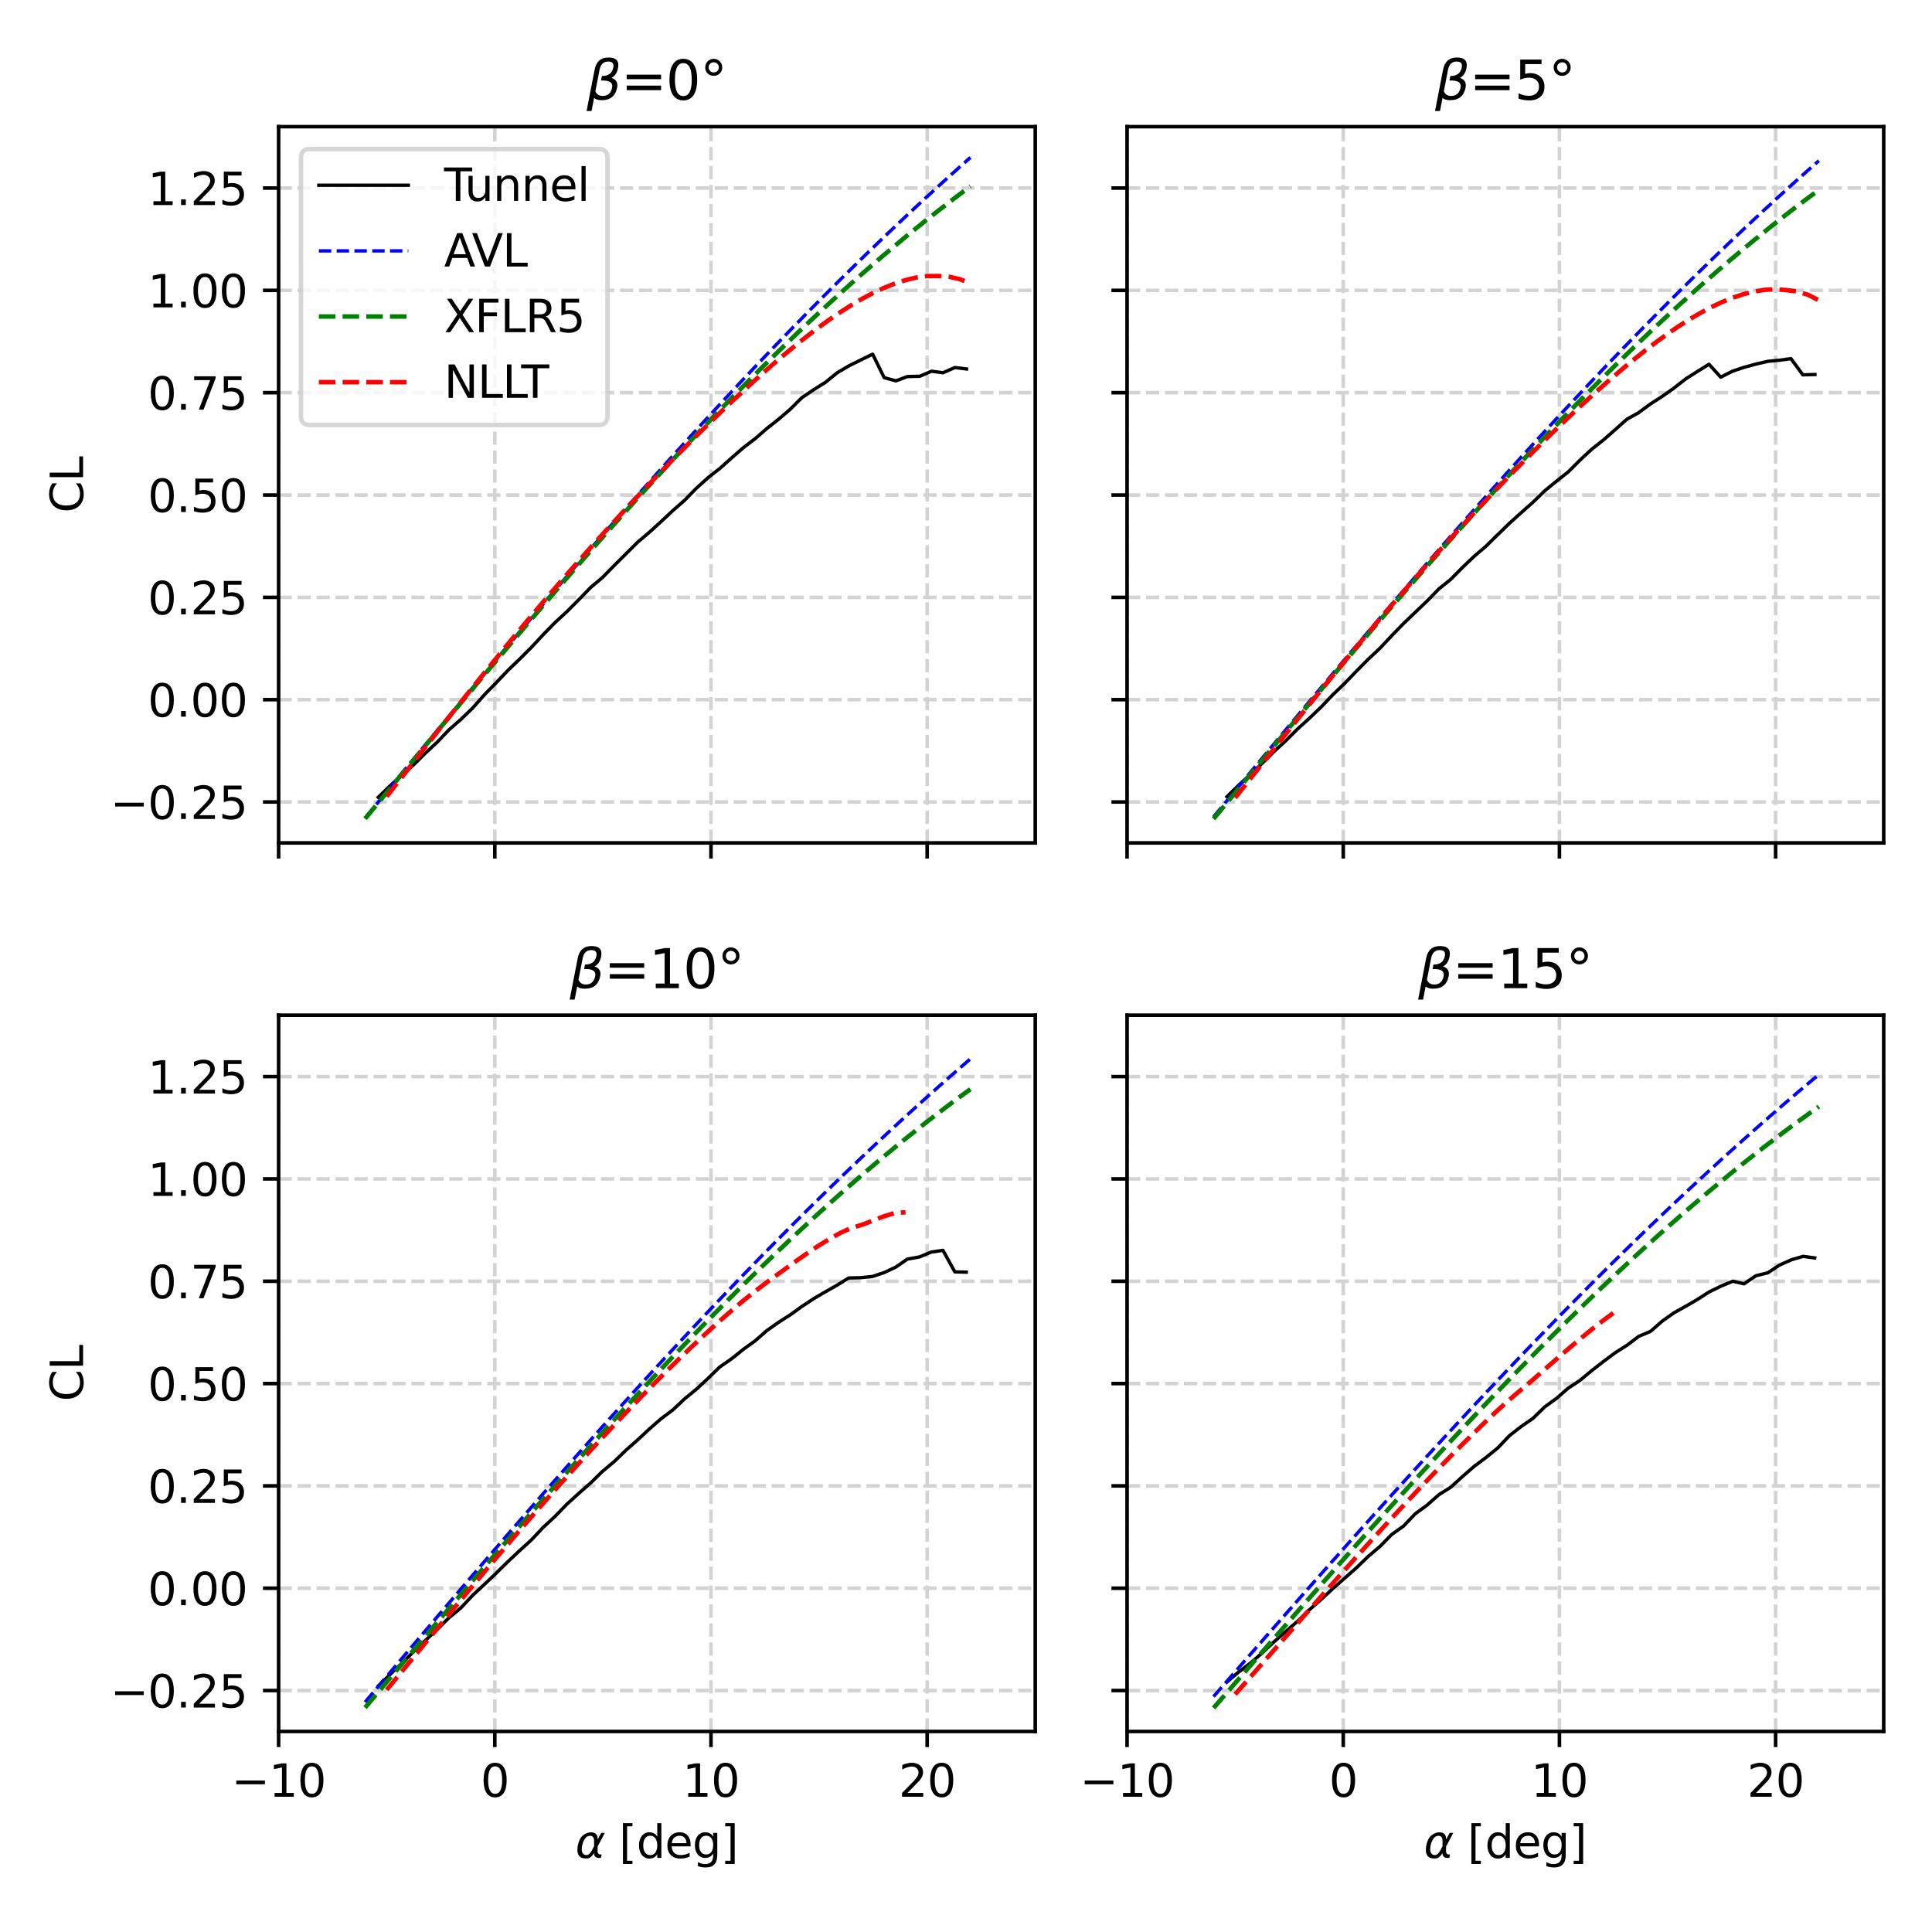 <?xml version="1.0" encoding="utf-8" standalone="no"?>
<!DOCTYPE svg PUBLIC "-//W3C//DTD SVG 1.1//EN"
  "http://www.w3.org/Graphics/SVG/1.1/DTD/svg11.dtd">
<svg xmlns:xlink="http://www.w3.org/1999/xlink" width="432pt" height="432pt" viewBox="0 0 432 432" xmlns="http://www.w3.org/2000/svg" version="1.1">
 <defs>
  <style type="text/css">*{stroke-linejoin: round; stroke-linecap: butt}</style>
 </defs>
 <g id="figure_1">
  <g id="patch_1">
   <path d="M 0 432 
L 432 432 
L 432 0 
L 0 0 
z
" style="fill: #ffffff"/>
  </g>
  <g id="axes_1">
   <g id="patch_2">
    <path d="M 62.3 188.48 
L 231.485 188.48 
L 231.485 28.32 
L 62.3 28.32 
z
" style="fill: #ffffff"/>
   </g>
   <g id="matplotlib.axis_1">
    <g id="xtick_1">
     <g id="line2d_1">
      <path d="M 62.3 188.48 
L 62.3 28.32 
" clip-path="url(#pf455e43048)" style="fill: none; stroke-dasharray: 2.96,1.28; stroke-dashoffset: 0; stroke: #d3d3d3; stroke-width: 0.8"/>
     </g>
     <g id="line2d_2">
      <defs>
       <path id="m9182272120" d="M 0 0 
L 0 3.5 
" style="stroke: #000000; stroke-width: 0.8"/>
      </defs>
      <g>
       <use xlink:href="#m9182272120" x="62.3" y="188.48" style="stroke: #000000; stroke-width: 0.8"/>
      </g>
     </g>
    </g>
    <g id="xtick_2">
     <g id="line2d_3">
      <path d="M 110.639 188.48 
L 110.639 28.32 
" clip-path="url(#pf455e43048)" style="fill: none; stroke-dasharray: 2.96,1.28; stroke-dashoffset: 0; stroke: #d3d3d3; stroke-width: 0.8"/>
     </g>
     <g id="line2d_4">
      <g>
       <use xlink:href="#m9182272120" x="110.639" y="188.48" style="stroke: #000000; stroke-width: 0.8"/>
      </g>
     </g>
    </g>
    <g id="xtick_3">
     <g id="line2d_5">
      <path d="M 158.977 188.48 
L 158.977 28.32 
" clip-path="url(#pf455e43048)" style="fill: none; stroke-dasharray: 2.96,1.28; stroke-dashoffset: 0; stroke: #d3d3d3; stroke-width: 0.8"/>
     </g>
     <g id="line2d_6">
      <g>
       <use xlink:href="#m9182272120" x="158.977" y="188.48" style="stroke: #000000; stroke-width: 0.8"/>
      </g>
     </g>
    </g>
    <g id="xtick_4">
     <g id="line2d_7">
      <path d="M 207.316 188.48 
L 207.316 28.32 
" clip-path="url(#pf455e43048)" style="fill: none; stroke-dasharray: 2.96,1.28; stroke-dashoffset: 0; stroke: #d3d3d3; stroke-width: 0.8"/>
     </g>
     <g id="line2d_8">
      <g>
       <use xlink:href="#m9182272120" x="207.316" y="188.48" style="stroke: #000000; stroke-width: 0.8"/>
      </g>
     </g>
    </g>
   </g>
   <g id="matplotlib.axis_2">
    <g id="ytick_1">
     <g id="line2d_9">
      <path d="M 62.3 179.328 
L 231.485 179.328 
" clip-path="url(#pf455e43048)" style="fill: none; stroke-dasharray: 2.96,1.28; stroke-dashoffset: 0; stroke: #d3d3d3; stroke-width: 0.8"/>
     </g>
     <g id="line2d_10">
      <defs>
       <path id="m755b45a17f" d="M 0 0 
L -3.5 0 
" style="stroke: #000000; stroke-width: 0.8"/>
      </defs>
      <g>
       <use xlink:href="#m755b45a17f" x="62.3" y="179.328" style="stroke: #000000; stroke-width: 0.8"/>
      </g>
     </g>
     <g id="text_1">
      <!-- −0.25 -->
      <g transform="translate(24.655 183.127)scale(0.1 -0.1)">
       <defs>
        <path id="DejaVuSans-2212" d="M 678 2272 
L 4684 2272 
L 4684 1741 
L 678 1741 
L 678 2272 
z
" transform="scale(0.016)"/>
        <path id="DejaVuSans-30" d="M 2034 4250 
Q 1547 4250 1301 3770 
Q 1056 3291 1056 2328 
Q 1056 1369 1301 889 
Q 1547 409 2034 409 
Q 2525 409 2770 889 
Q 3016 1369 3016 2328 
Q 3016 3291 2770 3770 
Q 2525 4250 2034 4250 
z
M 2034 4750 
Q 2819 4750 3233 4129 
Q 3647 3509 3647 2328 
Q 3647 1150 3233 529 
Q 2819 -91 2034 -91 
Q 1250 -91 836 529 
Q 422 1150 422 2328 
Q 422 3509 836 4129 
Q 1250 4750 2034 4750 
z
" transform="scale(0.016)"/>
        <path id="DejaVuSans-2e" d="M 684 794 
L 1344 794 
L 1344 0 
L 684 0 
L 684 794 
z
" transform="scale(0.016)"/>
        <path id="DejaVuSans-32" d="M 1228 531 
L 3431 531 
L 3431 0 
L 469 0 
L 469 531 
Q 828 903 1448 1529 
Q 2069 2156 2228 2338 
Q 2531 2678 2651 2914 
Q 2772 3150 2772 3378 
Q 2772 3750 2511 3984 
Q 2250 4219 1831 4219 
Q 1534 4219 1204 4116 
Q 875 4013 500 3803 
L 500 4441 
Q 881 4594 1212 4672 
Q 1544 4750 1819 4750 
Q 2544 4750 2975 4387 
Q 3406 4025 3406 3419 
Q 3406 3131 3298 2873 
Q 3191 2616 2906 2266 
Q 2828 2175 2409 1742 
Q 1991 1309 1228 531 
z
" transform="scale(0.016)"/>
        <path id="DejaVuSans-35" d="M 691 4666 
L 3169 4666 
L 3169 4134 
L 1269 4134 
L 1269 2991 
Q 1406 3038 1543 3061 
Q 1681 3084 1819 3084 
Q 2600 3084 3056 2656 
Q 3513 2228 3513 1497 
Q 3513 744 3044 326 
Q 2575 -91 1722 -91 
Q 1428 -91 1123 -41 
Q 819 9 494 109 
L 494 744 
Q 775 591 1075 516 
Q 1375 441 1709 441 
Q 2250 441 2565 725 
Q 2881 1009 2881 1497 
Q 2881 1984 2565 2268 
Q 2250 2553 1709 2553 
Q 1456 2553 1204 2497 
Q 953 2441 691 2322 
L 691 4666 
z
" transform="scale(0.016)"/>
       </defs>
       <use xlink:href="#DejaVuSans-2212"/>
       <use xlink:href="#DejaVuSans-30" x="83.789"/>
       <use xlink:href="#DejaVuSans-2e" x="147.412"/>
       <use xlink:href="#DejaVuSans-32" x="179.199"/>
       <use xlink:href="#DejaVuSans-35" x="242.822"/>
      </g>
     </g>
    </g>
    <g id="ytick_2">
     <g id="line2d_11">
      <path d="M 62.3 156.448 
L 231.485 156.448 
" clip-path="url(#pf455e43048)" style="fill: none; stroke-dasharray: 2.96,1.28; stroke-dashoffset: 0; stroke: #d3d3d3; stroke-width: 0.8"/>
     </g>
     <g id="line2d_12">
      <g>
       <use xlink:href="#m755b45a17f" x="62.3" y="156.448" style="stroke: #000000; stroke-width: 0.8"/>
      </g>
     </g>
     <g id="text_2">
      <!-- 0.00 -->
      <g transform="translate(33.034 160.247)scale(0.1 -0.1)">
       <use xlink:href="#DejaVuSans-30"/>
       <use xlink:href="#DejaVuSans-2e" x="63.623"/>
       <use xlink:href="#DejaVuSans-30" x="95.41"/>
       <use xlink:href="#DejaVuSans-30" x="159.033"/>
      </g>
     </g>
    </g>
    <g id="ytick_3">
     <g id="line2d_13">
      <path d="M 62.3 133.568 
L 231.485 133.568 
" clip-path="url(#pf455e43048)" style="fill: none; stroke-dasharray: 2.96,1.28; stroke-dashoffset: 0; stroke: #d3d3d3; stroke-width: 0.8"/>
     </g>
     <g id="line2d_14">
      <g>
       <use xlink:href="#m755b45a17f" x="62.3" y="133.568" style="stroke: #000000; stroke-width: 0.8"/>
      </g>
     </g>
     <g id="text_3">
      <!-- 0.25 -->
      <g transform="translate(33.034 137.367)scale(0.1 -0.1)">
       <use xlink:href="#DejaVuSans-30"/>
       <use xlink:href="#DejaVuSans-2e" x="63.623"/>
       <use xlink:href="#DejaVuSans-32" x="95.41"/>
       <use xlink:href="#DejaVuSans-35" x="159.033"/>
      </g>
     </g>
    </g>
    <g id="ytick_4">
     <g id="line2d_15">
      <path d="M 62.3 110.688 
L 231.485 110.688 
" clip-path="url(#pf455e43048)" style="fill: none; stroke-dasharray: 2.96,1.28; stroke-dashoffset: 0; stroke: #d3d3d3; stroke-width: 0.8"/>
     </g>
     <g id="line2d_16">
      <g>
       <use xlink:href="#m755b45a17f" x="62.3" y="110.688" style="stroke: #000000; stroke-width: 0.8"/>
      </g>
     </g>
     <g id="text_4">
      <!-- 0.50 -->
      <g transform="translate(33.034 114.487)scale(0.1 -0.1)">
       <use xlink:href="#DejaVuSans-30"/>
       <use xlink:href="#DejaVuSans-2e" x="63.623"/>
       <use xlink:href="#DejaVuSans-35" x="95.41"/>
       <use xlink:href="#DejaVuSans-30" x="159.033"/>
      </g>
     </g>
    </g>
    <g id="ytick_5">
     <g id="line2d_17">
      <path d="M 62.3 87.808 
L 231.485 87.808 
" clip-path="url(#pf455e43048)" style="fill: none; stroke-dasharray: 2.96,1.28; stroke-dashoffset: 0; stroke: #d3d3d3; stroke-width: 0.8"/>
     </g>
     <g id="line2d_18">
      <g>
       <use xlink:href="#m755b45a17f" x="62.3" y="87.808" style="stroke: #000000; stroke-width: 0.8"/>
      </g>
     </g>
     <g id="text_5">
      <!-- 0.75 -->
      <g transform="translate(33.034 91.607)scale(0.1 -0.1)">
       <defs>
        <path id="DejaVuSans-37" d="M 525 4666 
L 3525 4666 
L 3525 4397 
L 1831 0 
L 1172 0 
L 2766 4134 
L 525 4134 
L 525 4666 
z
" transform="scale(0.016)"/>
       </defs>
       <use xlink:href="#DejaVuSans-30"/>
       <use xlink:href="#DejaVuSans-2e" x="63.623"/>
       <use xlink:href="#DejaVuSans-37" x="95.41"/>
       <use xlink:href="#DejaVuSans-35" x="159.033"/>
      </g>
     </g>
    </g>
    <g id="ytick_6">
     <g id="line2d_19">
      <path d="M 62.3 64.928 
L 231.485 64.928 
" clip-path="url(#pf455e43048)" style="fill: none; stroke-dasharray: 2.96,1.28; stroke-dashoffset: 0; stroke: #d3d3d3; stroke-width: 0.8"/>
     </g>
     <g id="line2d_20">
      <g>
       <use xlink:href="#m755b45a17f" x="62.3" y="64.928" style="stroke: #000000; stroke-width: 0.8"/>
      </g>
     </g>
     <g id="text_6">
      <!-- 1.00 -->
      <g transform="translate(33.034 68.727)scale(0.1 -0.1)">
       <defs>
        <path id="DejaVuSans-31" d="M 794 531 
L 1825 531 
L 1825 4091 
L 703 3866 
L 703 4441 
L 1819 4666 
L 2450 4666 
L 2450 531 
L 3481 531 
L 3481 0 
L 794 0 
L 794 531 
z
" transform="scale(0.016)"/>
       </defs>
       <use xlink:href="#DejaVuSans-31"/>
       <use xlink:href="#DejaVuSans-2e" x="63.623"/>
       <use xlink:href="#DejaVuSans-30" x="95.41"/>
       <use xlink:href="#DejaVuSans-30" x="159.033"/>
      </g>
     </g>
    </g>
    <g id="ytick_7">
     <g id="line2d_21">
      <path d="M 62.3 42.048 
L 231.485 42.048 
" clip-path="url(#pf455e43048)" style="fill: none; stroke-dasharray: 2.96,1.28; stroke-dashoffset: 0; stroke: #d3d3d3; stroke-width: 0.8"/>
     </g>
     <g id="line2d_22">
      <g>
       <use xlink:href="#m755b45a17f" x="62.3" y="42.048" style="stroke: #000000; stroke-width: 0.8"/>
      </g>
     </g>
     <g id="text_7">
      <!-- 1.25 -->
      <g transform="translate(33.034 45.847)scale(0.1 -0.1)">
       <use xlink:href="#DejaVuSans-31"/>
       <use xlink:href="#DejaVuSans-2e" x="63.623"/>
       <use xlink:href="#DejaVuSans-32" x="95.41"/>
       <use xlink:href="#DejaVuSans-35" x="159.033"/>
      </g>
     </g>
    </g>
    <g id="text_8">
     <!-- CL -->
     <g transform="translate(18.575 114.677)rotate(-90)scale(0.1 -0.1)">
      <defs>
       <path id="DejaVuSans-43" d="M 4122 4306 
L 4122 3641 
Q 3803 3938 3442 4084 
Q 3081 4231 2675 4231 
Q 1875 4231 1450 3742 
Q 1025 3253 1025 2328 
Q 1025 1406 1450 917 
Q 1875 428 2675 428 
Q 3081 428 3442 575 
Q 3803 722 4122 1019 
L 4122 359 
Q 3791 134 3420 21 
Q 3050 -91 2638 -91 
Q 1578 -91 968 557 
Q 359 1206 359 2328 
Q 359 3453 968 4101 
Q 1578 4750 2638 4750 
Q 3056 4750 3426 4639 
Q 3797 4528 4122 4306 
z
" transform="scale(0.016)"/>
       <path id="DejaVuSans-4c" d="M 628 4666 
L 1259 4666 
L 1259 531 
L 3531 531 
L 3531 0 
L 628 0 
L 628 4666 
z
" transform="scale(0.016)"/>
      </defs>
      <use xlink:href="#DejaVuSans-43"/>
      <use xlink:href="#DejaVuSans-4c" x="69.824"/>
     </g>
    </g>
   </g>
   <g id="line2d_23">
    <path d="M 84.584 178.27 
L 87.243 175.696 
L 89.853 173.321 
L 92.512 170.993 
L 95.122 168.399 
L 97.781 165.929 
L 100.391 163.184 
L 103.049 160.861 
L 105.708 158.292 
L 108.318 155.35 
L 110.977 152.629 
L 113.587 149.884 
L 116.246 147.322 
L 118.856 144.711 
L 121.515 141.847 
L 124.125 139.189 
L 126.784 136.738 
L 129.394 134.119 
L 132.053 131.373 
L 134.663 129.177 
L 137.321 126.472 
L 139.932 123.871 
L 142.59 121.227 
L 145.201 119.014 
L 147.859 116.593 
L 150.421 114.189 
L 153.08 111.865 
L 155.69 109.188 
L 158.397 106.749 
L 160.959 104.744 
L 163.618 102.366 
L 166.228 100.095 
L 168.887 98.062 
L 171.497 95.787 
L 174.107 93.729 
L 176.669 91.541 
L 179.279 88.936 
L 181.938 87.133 
L 184.597 85.468 
L 187.207 83.345 
L 189.865 81.78 
L 192.427 80.507 
L 195.134 79.197 
L 197.696 84.44 
L 200.307 85.164 
L 202.917 84.2 
L 205.672 84.132 
L 208.282 83.008 
L 210.893 83.343 
L 213.503 82.18 
L 216.113 82.506 
" clip-path="url(#pf455e43048)" style="fill: none; stroke: #000000; stroke-width: 0.75; stroke-linecap: square"/>
   </g>
   <g id="line2d_24">
    <path d="M 81.635 182.935 
L 84.052 179.988 
L 86.469 177.044 
L 88.886 174.104 
L 91.303 171.167 
L 93.72 168.235 
L 96.137 165.308 
L 98.554 162.386 
L 100.971 159.47 
L 103.388 156.561 
L 105.805 153.658 
L 108.222 150.764 
L 110.639 147.878 
L 113.055 145 
L 115.472 142.132 
L 117.889 139.273 
L 120.306 136.424 
L 122.723 133.585 
L 125.14 130.757 
L 127.557 127.942 
L 129.974 125.137 
L 132.391 122.345 
L 134.808 119.566 
L 137.225 116.801 
L 139.642 114.048 
L 142.059 111.31 
L 144.476 108.586 
L 146.893 105.877 
L 149.309 103.183 
L 151.726 100.505 
L 154.143 97.844 
L 156.56 95.198 
L 158.977 92.569 
L 161.394 89.957 
L 163.811 87.362 
L 166.228 84.785 
L 168.645 82.225 
L 171.062 79.685 
L 173.479 77.163 
L 175.896 74.659 
L 178.313 72.176 
L 180.73 69.711 
L 183.146 67.266 
L 185.563 64.84 
L 187.98 62.435 
L 190.397 60.05 
L 192.814 57.686 
L 195.231 55.342 
L 197.648 53.02 
L 200.065 50.718 
L 202.482 48.438 
L 204.899 46.179 
L 207.316 43.941 
L 209.733 41.726 
L 212.15 39.532 
L 214.566 37.36 
L 216.983 35.21 
" clip-path="url(#pf455e43048)" style="fill: none; stroke-dasharray: 2.775,1.2; stroke-dashoffset: 0; stroke: #0000ff; stroke-width: 0.75"/>
   </g>
   <g id="line2d_25">
    <path d="M 81.635 183.077 
L 84.052 180.142 
L 86.469 177.207 
L 88.886 174.274 
L 91.303 171.344 
L 93.72 168.418 
L 96.137 165.497 
L 98.554 162.581 
L 100.971 159.672 
L 103.388 156.769 
L 105.805 153.875 
L 108.222 150.989 
L 110.639 148.113 
L 113.055 145.247 
L 115.472 142.393 
L 117.889 139.55 
L 120.306 136.72 
L 122.723 133.903 
L 125.14 131.101 
L 127.557 128.314 
L 129.974 125.542 
L 132.391 122.787 
L 134.808 120.049 
L 137.225 117.329 
L 139.642 114.628 
L 142.059 111.945 
L 144.476 109.283 
L 146.893 106.641 
L 149.309 104.021 
L 151.726 101.423 
L 154.143 98.847 
L 156.56 96.294 
L 158.977 93.766 
L 161.394 91.261 
L 163.811 88.782 
L 166.228 86.328 
L 168.645 83.901 
L 171.062 81.501 
L 173.479 79.127 
L 175.896 76.782 
L 178.313 74.465 
L 180.73 72.177 
L 183.146 69.919 
L 185.563 67.691 
L 187.98 65.493 
L 190.397 63.326 
L 192.814 61.191 
L 195.231 59.087 
L 197.648 57.016 
L 200.065 54.978 
L 202.482 52.973 
L 204.899 51.001 
L 207.316 49.064 
L 209.733 47.161 
L 212.15 45.293 
L 214.566 43.46 
L 216.983 41.662 
" clip-path="url(#pf455e43048)" style="fill: none; stroke-dasharray: 3.7,1.6; stroke-dashoffset: 0; stroke: #008000"/>
   </g>
   <g id="line2d_26">
    <path d="M 86.469 178.097 
L 88.886 175.004 
L 91.303 171.908 
L 93.72 168.819 
L 96.137 165.737 
L 98.554 162.668 
L 100.971 159.611 
L 103.388 156.573 
L 105.805 153.553 
L 108.222 150.555 
L 110.639 147.58 
L 113.055 144.63 
L 115.472 141.706 
L 117.889 138.812 
L 120.306 135.949 
L 122.723 133.109 
L 125.14 130.302 
L 127.557 127.528 
L 129.974 124.783 
L 132.391 122.068 
L 134.808 119.384 
L 137.225 116.734 
L 139.642 114.113 
L 142.059 111.518 
L 144.476 108.958 
L 146.893 106.43 
L 149.309 103.929 
L 151.726 101.459 
L 154.143 99.025 
L 156.56 96.624 
L 158.977 94.253 
L 161.394 91.92 
L 163.811 89.63 
L 166.228 87.378 
L 168.645 85.171 
L 171.062 83.01 
L 173.479 80.904 
L 175.896 78.861 
L 178.313 76.881 
L 180.73 74.965 
L 183.146 73.129 
L 185.563 71.387 
L 187.98 69.746 
L 190.397 68.21 
L 192.814 66.786 
L 195.231 65.505 
L 197.648 64.381 
L 200.065 63.408 
L 202.482 62.631 
L 204.899 62.055 
L 207.316 61.734 
L 209.733 61.719 
L 212.15 61.869 
L 214.566 62.41 
L 216.983 63.324 
" clip-path="url(#pf455e43048)" style="fill: none; stroke-dasharray: 3.7,1.6; stroke-dashoffset: 0; stroke: #ff0000"/>
   </g>
   <g id="patch_3">
    <path d="M 62.3 188.48 
L 62.3 28.32 
" style="fill: none; stroke: #000000; stroke-width: 0.8; stroke-linejoin: miter; stroke-linecap: square"/>
   </g>
   <g id="patch_4">
    <path d="M 231.485 188.48 
L 231.485 28.32 
" style="fill: none; stroke: #000000; stroke-width: 0.8; stroke-linejoin: miter; stroke-linecap: square"/>
   </g>
   <g id="patch_5">
    <path d="M 62.3 188.48 
L 231.485 188.48 
" style="fill: none; stroke: #000000; stroke-width: 0.8; stroke-linejoin: miter; stroke-linecap: square"/>
   </g>
   <g id="patch_6">
    <path d="M 62.3 28.32 
L 231.485 28.32 
" style="fill: none; stroke: #000000; stroke-width: 0.8; stroke-linejoin: miter; stroke-linecap: square"/>
   </g>
   <g id="text_9">
    <!-- $\beta$=0° -->
    <g transform="translate(131.173 22.32)scale(0.12 -0.12)">
     <defs>
      <path id="DejaVuSans-Oblique-3b2" d="M 872 216 
L 572 -1331 
L -6 -1331 
L 928 3478 
Q 1206 4903 2538 4903 
Q 3888 4903 3659 3700 
Q 3503 2844 2894 2531 
Q 3713 2250 3553 1416 
Q 3272 -69 1759 -66 
Q 1097 -63 872 216 
z
M 1019 966 
Q 1259 422 1875 425 
Q 2775 425 2966 1406 
Q 3138 2288 1675 2219 
L 1778 2750 
Q 2909 2731 3106 3750 
Q 3241 4438 2509 4434 
Q 1691 4434 1503 3459 
L 1019 966 
z
" transform="scale(0.016)"/>
      <path id="DejaVuSans-3d" d="M 678 2906 
L 4684 2906 
L 4684 2381 
L 678 2381 
L 678 2906 
z
M 678 1631 
L 4684 1631 
L 4684 1100 
L 678 1100 
L 678 1631 
z
" transform="scale(0.016)"/>
      <path id="DejaVuSans-b0" d="M 1600 4347 
Q 1350 4347 1178 4173 
Q 1006 4000 1006 3750 
Q 1006 3503 1178 3333 
Q 1350 3163 1600 3163 
Q 1850 3163 2022 3333 
Q 2194 3503 2194 3750 
Q 2194 3997 2020 4172 
Q 1847 4347 1600 4347 
z
M 1600 4750 
Q 1800 4750 1984 4673 
Q 2169 4597 2303 4453 
Q 2447 4313 2519 4134 
Q 2591 3956 2591 3750 
Q 2591 3338 2302 3052 
Q 2013 2766 1594 2766 
Q 1172 2766 890 3047 
Q 609 3328 609 3750 
Q 609 4169 896 4459 
Q 1184 4750 1600 4750 
z
" transform="scale(0.016)"/>
     </defs>
     <use xlink:href="#DejaVuSans-Oblique-3b2" transform="translate(0 0.391)"/>
     <use xlink:href="#DejaVuSans-3d" transform="translate(63.818 0.391)"/>
     <use xlink:href="#DejaVuSans-30" transform="translate(147.607 0.391)"/>
     <use xlink:href="#DejaVuSans-b0" transform="translate(211.23 0.391)"/>
    </g>
   </g>
   <g id="legend_1">
    <g id="patch_7">
     <path d="M 69.3 95.032 
L 133.839 95.032 
Q 135.839 95.032 135.839 93.032 
L 135.839 35.32 
Q 135.839 33.32 133.839 33.32 
L 69.3 33.32 
Q 67.3 33.32 67.3 35.32 
L 67.3 93.032 
Q 67.3 95.032 69.3 95.032 
z
" style="fill: #ffffff; opacity: 0.8; stroke: #cccccc; stroke-linejoin: miter"/>
    </g>
    <g id="line2d_27">
     <path d="M 71.3 41.418 
L 81.3 41.418 
L 91.3 41.418 
" style="fill: none; stroke: #000000; stroke-width: 0.75; stroke-linecap: square"/>
    </g>
    <g id="text_10">
     <!-- Tunnel -->
     <g transform="translate(99.3 44.918)scale(0.1 -0.1)">
      <defs>
       <path id="DejaVuSans-54" d="M -19 4666 
L 3928 4666 
L 3928 4134 
L 2272 4134 
L 2272 0 
L 1638 0 
L 1638 4134 
L -19 4134 
L -19 4666 
z
" transform="scale(0.016)"/>
       <path id="DejaVuSans-75" d="M 544 1381 
L 544 3500 
L 1119 3500 
L 1119 1403 
Q 1119 906 1312 657 
Q 1506 409 1894 409 
Q 2359 409 2629 706 
Q 2900 1003 2900 1516 
L 2900 3500 
L 3475 3500 
L 3475 0 
L 2900 0 
L 2900 538 
Q 2691 219 2414 64 
Q 2138 -91 1772 -91 
Q 1169 -91 856 284 
Q 544 659 544 1381 
z
M 1991 3584 
L 1991 3584 
z
" transform="scale(0.016)"/>
       <path id="DejaVuSans-6e" d="M 3513 2113 
L 3513 0 
L 2938 0 
L 2938 2094 
Q 2938 2591 2744 2837 
Q 2550 3084 2163 3084 
Q 1697 3084 1428 2787 
Q 1159 2491 1159 1978 
L 1159 0 
L 581 0 
L 581 3500 
L 1159 3500 
L 1159 2956 
Q 1366 3272 1645 3428 
Q 1925 3584 2291 3584 
Q 2894 3584 3203 3211 
Q 3513 2838 3513 2113 
z
" transform="scale(0.016)"/>
       <path id="DejaVuSans-65" d="M 3597 1894 
L 3597 1613 
L 953 1613 
Q 991 1019 1311 708 
Q 1631 397 2203 397 
Q 2534 397 2845 478 
Q 3156 559 3463 722 
L 3463 178 
Q 3153 47 2828 -22 
Q 2503 -91 2169 -91 
Q 1331 -91 842 396 
Q 353 884 353 1716 
Q 353 2575 817 3079 
Q 1281 3584 2069 3584 
Q 2775 3584 3186 3129 
Q 3597 2675 3597 1894 
z
M 3022 2063 
Q 3016 2534 2758 2815 
Q 2500 3097 2075 3097 
Q 1594 3097 1305 2825 
Q 1016 2553 972 2059 
L 3022 2063 
z
" transform="scale(0.016)"/>
       <path id="DejaVuSans-6c" d="M 603 4863 
L 1178 4863 
L 1178 0 
L 603 0 
L 603 4863 
z
" transform="scale(0.016)"/>
      </defs>
      <use xlink:href="#DejaVuSans-54"/>
      <use xlink:href="#DejaVuSans-75" x="45.959"/>
      <use xlink:href="#DejaVuSans-6e" x="109.338"/>
      <use xlink:href="#DejaVuSans-6e" x="172.717"/>
      <use xlink:href="#DejaVuSans-65" x="236.096"/>
      <use xlink:href="#DejaVuSans-6c" x="297.619"/>
     </g>
    </g>
    <g id="line2d_28">
     <path d="M 71.3 56.097 
L 81.3 56.097 
L 91.3 56.097 
" style="fill: none; stroke-dasharray: 2.775,1.2; stroke-dashoffset: 0; stroke: #0000ff; stroke-width: 0.75"/>
    </g>
    <g id="text_11">
     <!-- AVL -->
     <g transform="translate(99.3 59.597)scale(0.1 -0.1)">
      <defs>
       <path id="DejaVuSans-41" d="M 2188 4044 
L 1331 1722 
L 3047 1722 
L 2188 4044 
z
M 1831 4666 
L 2547 4666 
L 4325 0 
L 3669 0 
L 3244 1197 
L 1141 1197 
L 716 0 
L 50 0 
L 1831 4666 
z
" transform="scale(0.016)"/>
       <path id="DejaVuSans-56" d="M 1831 0 
L 50 4666 
L 709 4666 
L 2188 738 
L 3669 4666 
L 4325 4666 
L 2547 0 
L 1831 0 
z
" transform="scale(0.016)"/>
      </defs>
      <use xlink:href="#DejaVuSans-41"/>
      <use xlink:href="#DejaVuSans-56" x="62.033"/>
      <use xlink:href="#DejaVuSans-4c" x="130.441"/>
     </g>
    </g>
    <g id="line2d_29">
     <path d="M 71.3 70.775 
L 81.3 70.775 
L 91.3 70.775 
" style="fill: none; stroke-dasharray: 3.7,1.6; stroke-dashoffset: 0; stroke: #008000"/>
    </g>
    <g id="text_12">
     <!-- XFLR5 -->
     <g transform="translate(99.3 74.275)scale(0.1 -0.1)">
      <defs>
       <path id="DejaVuSans-58" d="M 403 4666 
L 1081 4666 
L 2241 2931 
L 3406 4666 
L 4084 4666 
L 2584 2425 
L 4184 0 
L 3506 0 
L 2194 1984 
L 872 0 
L 191 0 
L 1856 2491 
L 403 4666 
z
" transform="scale(0.016)"/>
       <path id="DejaVuSans-46" d="M 628 4666 
L 3309 4666 
L 3309 4134 
L 1259 4134 
L 1259 2759 
L 3109 2759 
L 3109 2228 
L 1259 2228 
L 1259 0 
L 628 0 
L 628 4666 
z
" transform="scale(0.016)"/>
       <path id="DejaVuSans-52" d="M 2841 2188 
Q 3044 2119 3236 1894 
Q 3428 1669 3622 1275 
L 4263 0 
L 3584 0 
L 2988 1197 
Q 2756 1666 2539 1819 
Q 2322 1972 1947 1972 
L 1259 1972 
L 1259 0 
L 628 0 
L 628 4666 
L 2053 4666 
Q 2853 4666 3247 4331 
Q 3641 3997 3641 3322 
Q 3641 2881 3436 2590 
Q 3231 2300 2841 2188 
z
M 1259 4147 
L 1259 2491 
L 2053 2491 
Q 2509 2491 2742 2702 
Q 2975 2913 2975 3322 
Q 2975 3731 2742 3939 
Q 2509 4147 2053 4147 
L 1259 4147 
z
" transform="scale(0.016)"/>
      </defs>
      <use xlink:href="#DejaVuSans-58"/>
      <use xlink:href="#DejaVuSans-46" x="68.506"/>
      <use xlink:href="#DejaVuSans-4c" x="126.025"/>
      <use xlink:href="#DejaVuSans-52" x="181.738"/>
      <use xlink:href="#DejaVuSans-35" x="251.221"/>
     </g>
    </g>
    <g id="line2d_30">
     <path d="M 71.3 85.453 
L 81.3 85.453 
L 91.3 85.453 
" style="fill: none; stroke-dasharray: 3.7,1.6; stroke-dashoffset: 0; stroke: #ff0000"/>
    </g>
    <g id="text_13">
     <!-- NLLT -->
     <g transform="translate(99.3 88.953)scale(0.1 -0.1)">
      <defs>
       <path id="DejaVuSans-4e" d="M 628 4666 
L 1478 4666 
L 3547 763 
L 3547 4666 
L 4159 4666 
L 4159 0 
L 3309 0 
L 1241 3903 
L 1241 0 
L 628 0 
L 628 4666 
z
" transform="scale(0.016)"/>
      </defs>
      <use xlink:href="#DejaVuSans-4e"/>
      <use xlink:href="#DejaVuSans-4c" x="74.805"/>
      <use xlink:href="#DejaVuSans-4c" x="130.518"/>
      <use xlink:href="#DejaVuSans-54" x="172.48"/>
     </g>
    </g>
   </g>
  </g>
  <g id="axes_2">
   <g id="patch_8">
    <path d="M 252.015 188.48 
L 421.2 188.48 
L 421.2 28.32 
L 252.015 28.32 
z
" style="fill: #ffffff"/>
   </g>
   <g id="matplotlib.axis_3">
    <g id="xtick_5">
     <g id="line2d_31">
      <path d="M 252.015 188.48 
L 252.015 28.32 
" clip-path="url(#p5c9171a303)" style="fill: none; stroke-dasharray: 2.96,1.28; stroke-dashoffset: 0; stroke: #d3d3d3; stroke-width: 0.8"/>
     </g>
     <g id="line2d_32">
      <g>
       <use xlink:href="#m9182272120" x="252.015" y="188.48" style="stroke: #000000; stroke-width: 0.8"/>
      </g>
     </g>
    </g>
    <g id="xtick_6">
     <g id="line2d_33">
      <path d="M 300.354 188.48 
L 300.354 28.32 
" clip-path="url(#p5c9171a303)" style="fill: none; stroke-dasharray: 2.96,1.28; stroke-dashoffset: 0; stroke: #d3d3d3; stroke-width: 0.8"/>
     </g>
     <g id="line2d_34">
      <g>
       <use xlink:href="#m9182272120" x="300.354" y="188.48" style="stroke: #000000; stroke-width: 0.8"/>
      </g>
     </g>
    </g>
    <g id="xtick_7">
     <g id="line2d_35">
      <path d="M 348.692 188.48 
L 348.692 28.32 
" clip-path="url(#p5c9171a303)" style="fill: none; stroke-dasharray: 2.96,1.28; stroke-dashoffset: 0; stroke: #d3d3d3; stroke-width: 0.8"/>
     </g>
     <g id="line2d_36">
      <g>
       <use xlink:href="#m9182272120" x="348.692" y="188.48" style="stroke: #000000; stroke-width: 0.8"/>
      </g>
     </g>
    </g>
    <g id="xtick_8">
     <g id="line2d_37">
      <path d="M 397.031 188.48 
L 397.031 28.32 
" clip-path="url(#p5c9171a303)" style="fill: none; stroke-dasharray: 2.96,1.28; stroke-dashoffset: 0; stroke: #d3d3d3; stroke-width: 0.8"/>
     </g>
     <g id="line2d_38">
      <g>
       <use xlink:href="#m9182272120" x="397.031" y="188.48" style="stroke: #000000; stroke-width: 0.8"/>
      </g>
     </g>
    </g>
   </g>
   <g id="matplotlib.axis_4">
    <g id="ytick_8">
     <g id="line2d_39">
      <path d="M 252.015 179.328 
L 421.2 179.328 
" clip-path="url(#p5c9171a303)" style="fill: none; stroke-dasharray: 2.96,1.28; stroke-dashoffset: 0; stroke: #d3d3d3; stroke-width: 0.8"/>
     </g>
     <g id="line2d_40">
      <g>
       <use xlink:href="#m755b45a17f" x="252.015" y="179.328" style="stroke: #000000; stroke-width: 0.8"/>
      </g>
     </g>
    </g>
    <g id="ytick_9">
     <g id="line2d_41">
      <path d="M 252.015 156.448 
L 421.2 156.448 
" clip-path="url(#p5c9171a303)" style="fill: none; stroke-dasharray: 2.96,1.28; stroke-dashoffset: 0; stroke: #d3d3d3; stroke-width: 0.8"/>
     </g>
     <g id="line2d_42">
      <g>
       <use xlink:href="#m755b45a17f" x="252.015" y="156.448" style="stroke: #000000; stroke-width: 0.8"/>
      </g>
     </g>
    </g>
    <g id="ytick_10">
     <g id="line2d_43">
      <path d="M 252.015 133.568 
L 421.2 133.568 
" clip-path="url(#p5c9171a303)" style="fill: none; stroke-dasharray: 2.96,1.28; stroke-dashoffset: 0; stroke: #d3d3d3; stroke-width: 0.8"/>
     </g>
     <g id="line2d_44">
      <g>
       <use xlink:href="#m755b45a17f" x="252.015" y="133.568" style="stroke: #000000; stroke-width: 0.8"/>
      </g>
     </g>
    </g>
    <g id="ytick_11">
     <g id="line2d_45">
      <path d="M 252.015 110.688 
L 421.2 110.688 
" clip-path="url(#p5c9171a303)" style="fill: none; stroke-dasharray: 2.96,1.28; stroke-dashoffset: 0; stroke: #d3d3d3; stroke-width: 0.8"/>
     </g>
     <g id="line2d_46">
      <g>
       <use xlink:href="#m755b45a17f" x="252.015" y="110.688" style="stroke: #000000; stroke-width: 0.8"/>
      </g>
     </g>
    </g>
    <g id="ytick_12">
     <g id="line2d_47">
      <path d="M 252.015 87.808 
L 421.2 87.808 
" clip-path="url(#p5c9171a303)" style="fill: none; stroke-dasharray: 2.96,1.28; stroke-dashoffset: 0; stroke: #d3d3d3; stroke-width: 0.8"/>
     </g>
     <g id="line2d_48">
      <g>
       <use xlink:href="#m755b45a17f" x="252.015" y="87.808" style="stroke: #000000; stroke-width: 0.8"/>
      </g>
     </g>
    </g>
    <g id="ytick_13">
     <g id="line2d_49">
      <path d="M 252.015 64.928 
L 421.2 64.928 
" clip-path="url(#p5c9171a303)" style="fill: none; stroke-dasharray: 2.96,1.28; stroke-dashoffset: 0; stroke: #d3d3d3; stroke-width: 0.8"/>
     </g>
     <g id="line2d_50">
      <g>
       <use xlink:href="#m755b45a17f" x="252.015" y="64.928" style="stroke: #000000; stroke-width: 0.8"/>
      </g>
     </g>
    </g>
    <g id="ytick_14">
     <g id="line2d_51">
      <path d="M 252.015 42.048 
L 421.2 42.048 
" clip-path="url(#p5c9171a303)" style="fill: none; stroke-dasharray: 2.96,1.28; stroke-dashoffset: 0; stroke: #d3d3d3; stroke-width: 0.8"/>
     </g>
     <g id="line2d_52">
      <g>
       <use xlink:href="#m755b45a17f" x="252.015" y="42.048" style="stroke: #000000; stroke-width: 0.8"/>
      </g>
     </g>
    </g>
   </g>
   <g id="line2d_53">
    <path d="M 274.347 178.149 
L 276.958 175.588 
L 279.616 173.144 
L 282.227 170.673 
L 284.837 168.078 
L 287.496 165.638 
L 290.106 163.031 
L 292.764 160.624 
L 295.423 158.082 
L 298.033 155.329 
L 300.692 152.785 
L 303.302 150.06 
L 305.961 147.379 
L 308.571 144.939 
L 311.23 142.099 
L 313.84 139.409 
L 316.45 136.917 
L 319.109 134.376 
L 321.768 131.658 
L 324.378 129.555 
L 326.988 126.905 
L 329.647 124.378 
L 332.257 122.147 
L 334.916 119.53 
L 337.526 116.997 
L 340.136 114.64 
L 342.795 112.287 
L 345.453 109.709 
L 348.015 107.607 
L 350.674 105.505 
L 353.284 102.89 
L 355.895 100.465 
L 358.505 98.397 
L 361.115 96.116 
L 363.774 93.738 
L 366.336 92.318 
L 368.994 90.357 
L 371.653 88.65 
L 374.215 86.84 
L 376.922 84.727 
L 379.58 83.037 
L 382.142 81.447 
L 384.753 84.342 
L 387.411 82.989 
L 389.973 82.138 
L 392.632 81.415 
L 395.291 80.794 
L 397.901 80.55 
L 400.463 80.193 
L 403.121 83.818 
L 405.828 83.741 
" clip-path="url(#p5c9171a303)" style="fill: none; stroke: #000000; stroke-width: 0.75; stroke-linecap: square"/>
   </g>
   <g id="line2d_54">
    <path d="M 271.35 182.679 
L 273.767 179.751 
L 276.184 176.827 
L 278.601 173.906 
L 281.018 170.99 
L 283.435 168.077 
L 285.852 165.169 
L 288.269 162.266 
L 290.686 159.371 
L 293.103 156.481 
L 295.52 153.598 
L 297.937 150.723 
L 300.354 147.856 
L 302.771 144.998 
L 305.187 142.148 
L 307.604 139.308 
L 310.021 136.478 
L 312.438 133.658 
L 314.855 130.849 
L 317.272 128.051 
L 319.689 125.266 
L 322.106 122.493 
L 324.523 119.733 
L 326.94 116.985 
L 329.357 114.251 
L 331.774 111.531 
L 334.191 108.825 
L 336.608 106.134 
L 339.024 103.459 
L 341.441 100.798 
L 343.858 98.154 
L 346.275 95.526 
L 348.692 92.914 
L 351.109 90.319 
L 353.526 87.742 
L 355.943 85.182 
L 358.36 82.64 
L 360.777 80.116 
L 363.194 77.61 
L 365.611 75.123 
L 368.028 72.656 
L 370.445 70.207 
L 372.861 67.778 
L 375.278 65.369 
L 377.695 62.98 
L 380.112 60.611 
L 382.529 58.262 
L 384.946 55.934 
L 387.363 53.626 
L 389.78 51.34 
L 392.197 49.074 
L 394.614 46.831 
L 397.031 44.608 
L 399.448 42.407 
L 401.865 40.227 
L 404.281 38.07 
L 406.698 35.934 
" clip-path="url(#p5c9171a303)" style="fill: none; stroke-dasharray: 2.775,1.2; stroke-dashoffset: 0; stroke: #0000ff; stroke-width: 0.75"/>
   </g>
   <g id="line2d_55">
    <path d="M 271.35 183.095 
L 273.767 180.177 
L 276.184 177.259 
L 278.601 174.344 
L 281.018 171.431 
L 283.435 168.522 
L 285.852 165.618 
L 288.269 162.719 
L 290.686 159.827 
L 293.103 156.941 
L 295.52 154.063 
L 297.937 151.194 
L 300.354 148.334 
L 302.771 145.485 
L 305.187 142.647 
L 307.604 139.82 
L 310.021 137.007 
L 312.438 134.206 
L 314.855 131.42 
L 317.272 128.648 
L 319.689 125.892 
L 322.106 123.153 
L 324.523 120.43 
L 326.94 117.725 
L 329.357 115.039 
L 331.774 112.372 
L 334.191 109.724 
L 336.608 107.097 
L 339.024 104.492 
L 341.441 101.908 
L 343.858 99.346 
L 346.275 96.808 
L 348.692 94.293 
L 351.109 91.802 
L 353.526 89.337 
L 355.943 86.897 
L 358.36 84.483 
L 360.777 82.095 
L 363.194 79.735 
L 365.611 77.402 
L 368.028 75.098 
L 370.445 72.822 
L 372.861 70.576 
L 375.278 68.36 
L 377.695 66.174 
L 380.112 64.018 
L 382.529 61.894 
L 384.946 59.802 
L 387.363 57.742 
L 389.78 55.714 
L 392.197 53.72 
L 394.614 51.759 
L 397.031 49.831 
L 399.448 47.938 
L 401.865 46.08 
L 404.281 44.257 
L 406.698 42.469 
" clip-path="url(#p5c9171a303)" style="fill: none; stroke-dasharray: 3.7,1.6; stroke-dashoffset: 0; stroke: #008000"/>
   </g>
   <g id="line2d_56">
    <path d="M 276.184 178.393 
L 278.601 175.339 
L 281.018 172.285 
L 283.435 169.236 
L 285.852 166.192 
L 288.269 163.157 
L 290.686 160.137 
L 293.103 157.13 
L 295.52 154.14 
L 297.937 151.17 
L 300.354 148.222 
L 302.771 145.298 
L 305.187 142.398 
L 307.604 139.522 
L 310.021 136.676 
L 312.438 133.859 
L 314.855 131.07 
L 317.272 128.306 
L 319.689 125.577 
L 322.106 122.88 
L 324.523 120.207 
L 326.94 117.566 
L 329.357 114.959 
L 331.774 112.383 
L 334.191 109.835 
L 336.608 107.321 
L 339.024 104.84 
L 341.441 102.39 
L 343.858 99.975 
L 346.275 97.595 
L 348.692 95.257 
L 351.109 92.954 
L 353.526 90.693 
L 355.943 88.479 
L 358.36 86.315 
L 360.777 84.203 
L 363.194 82.151 
L 365.611 80.16 
L 368.028 78.243 
L 370.445 76.414 
L 372.861 74.657 
L 375.278 72.999 
L 377.695 71.452 
L 380.112 70.027 
L 382.529 68.731 
L 384.946 67.58 
L 387.363 66.604 
L 389.78 65.795 
L 392.197 65.194 
L 394.614 64.806 
L 397.031 64.674 
L 399.448 64.863 
L 401.865 65.173 
L 404.281 65.914 
L 406.698 67.146 
" clip-path="url(#p5c9171a303)" style="fill: none; stroke-dasharray: 3.7,1.6; stroke-dashoffset: 0; stroke: #ff0000"/>
   </g>
   <g id="patch_9">
    <path d="M 252.015 188.48 
L 252.015 28.32 
" style="fill: none; stroke: #000000; stroke-width: 0.8; stroke-linejoin: miter; stroke-linecap: square"/>
   </g>
   <g id="patch_10">
    <path d="M 421.2 188.48 
L 421.2 28.32 
" style="fill: none; stroke: #000000; stroke-width: 0.8; stroke-linejoin: miter; stroke-linecap: square"/>
   </g>
   <g id="patch_11">
    <path d="M 252.015 188.48 
L 421.2 188.48 
" style="fill: none; stroke: #000000; stroke-width: 0.8; stroke-linejoin: miter; stroke-linecap: square"/>
   </g>
   <g id="patch_12">
    <path d="M 252.015 28.32 
L 421.2 28.32 
" style="fill: none; stroke: #000000; stroke-width: 0.8; stroke-linejoin: miter; stroke-linecap: square"/>
   </g>
   <g id="text_14">
    <!-- $\beta$=5° -->
    <g transform="translate(320.887 22.32)scale(0.12 -0.12)">
     <use xlink:href="#DejaVuSans-Oblique-3b2" transform="translate(0 0.391)"/>
     <use xlink:href="#DejaVuSans-3d" transform="translate(63.818 0.391)"/>
     <use xlink:href="#DejaVuSans-35" transform="translate(147.607 0.391)"/>
     <use xlink:href="#DejaVuSans-b0" transform="translate(211.23 0.391)"/>
    </g>
   </g>
  </g>
  <g id="axes_3">
   <g id="patch_13">
    <path d="M 62.3 387.16 
L 231.485 387.16 
L 231.485 227 
L 62.3 227 
z
" style="fill: #ffffff"/>
   </g>
   <g id="matplotlib.axis_5">
    <g id="xtick_9">
     <g id="line2d_57">
      <path d="M 62.3 387.16 
L 62.3 227 
" clip-path="url(#pf30838fe65)" style="fill: none; stroke-dasharray: 2.96,1.28; stroke-dashoffset: 0; stroke: #d3d3d3; stroke-width: 0.8"/>
     </g>
     <g id="line2d_58">
      <g>
       <use xlink:href="#m9182272120" x="62.3" y="387.16" style="stroke: #000000; stroke-width: 0.8"/>
      </g>
     </g>
     <g id="text_15">
      <!-- −10 -->
      <g transform="translate(51.748 401.758)scale(0.1 -0.1)">
       <use xlink:href="#DejaVuSans-2212"/>
       <use xlink:href="#DejaVuSans-31" x="83.789"/>
       <use xlink:href="#DejaVuSans-30" x="147.412"/>
      </g>
     </g>
    </g>
    <g id="xtick_10">
     <g id="line2d_59">
      <path d="M 110.639 387.16 
L 110.639 227 
" clip-path="url(#pf30838fe65)" style="fill: none; stroke-dasharray: 2.96,1.28; stroke-dashoffset: 0; stroke: #d3d3d3; stroke-width: 0.8"/>
     </g>
     <g id="line2d_60">
      <g>
       <use xlink:href="#m9182272120" x="110.639" y="387.16" style="stroke: #000000; stroke-width: 0.8"/>
      </g>
     </g>
     <g id="text_16">
      <!-- 0 -->
      <g transform="translate(107.457 401.758)scale(0.1 -0.1)">
       <use xlink:href="#DejaVuSans-30"/>
      </g>
     </g>
    </g>
    <g id="xtick_11">
     <g id="line2d_61">
      <path d="M 158.977 387.16 
L 158.977 227 
" clip-path="url(#pf30838fe65)" style="fill: none; stroke-dasharray: 2.96,1.28; stroke-dashoffset: 0; stroke: #d3d3d3; stroke-width: 0.8"/>
     </g>
     <g id="line2d_62">
      <g>
       <use xlink:href="#m9182272120" x="158.977" y="387.16" style="stroke: #000000; stroke-width: 0.8"/>
      </g>
     </g>
     <g id="text_17">
      <!-- 10 -->
      <g transform="translate(152.615 401.758)scale(0.1 -0.1)">
       <use xlink:href="#DejaVuSans-31"/>
       <use xlink:href="#DejaVuSans-30" x="63.623"/>
      </g>
     </g>
    </g>
    <g id="xtick_12">
     <g id="line2d_63">
      <path d="M 207.316 387.16 
L 207.316 227 
" clip-path="url(#pf30838fe65)" style="fill: none; stroke-dasharray: 2.96,1.28; stroke-dashoffset: 0; stroke: #d3d3d3; stroke-width: 0.8"/>
     </g>
     <g id="line2d_64">
      <g>
       <use xlink:href="#m9182272120" x="207.316" y="387.16" style="stroke: #000000; stroke-width: 0.8"/>
      </g>
     </g>
     <g id="text_18">
      <!-- 20 -->
      <g transform="translate(200.953 401.758)scale(0.1 -0.1)">
       <use xlink:href="#DejaVuSans-32"/>
       <use xlink:href="#DejaVuSans-30" x="63.623"/>
      </g>
     </g>
    </g>
    <g id="text_19">
     <!-- $\alpha$ [deg] -->
     <g transform="translate(128.643 415.438)scale(0.1 -0.1)">
      <defs>
       <path id="DejaVuSans-Oblique-3b1" d="M 2619 1628 
L 2622 2350 
Q 2625 3088 2069 3091 
Q 1653 3094 1394 2747 
Q 1069 2319 959 1747 
Q 825 1059 994 731 
Q 1169 397 1547 397 
Q 1966 397 2319 1063 
L 2619 1628 
z
M 2166 3578 
Q 3141 3594 3128 2584 
Q 3128 2584 3616 3500 
L 4128 3500 
L 3119 1603 
L 3109 919 
Q 3109 766 3194 638 
Q 3291 488 3391 488 
L 3669 488 
L 3575 0 
L 3228 0 
Q 2934 0 2722 263 
Q 2622 394 2619 669 
Q 2416 334 2066 50 
Q 1900 -81 1453 -78 
Q 722 -72 456 397 
Q 184 884 353 1747 
Q 534 2675 1009 3097 
Q 1544 3569 2166 3578 
z
" transform="scale(0.016)"/>
       <path id="DejaVuSans-20" transform="scale(0.016)"/>
       <path id="DejaVuSans-5b" d="M 550 4863 
L 1875 4863 
L 1875 4416 
L 1125 4416 
L 1125 -397 
L 1875 -397 
L 1875 -844 
L 550 -844 
L 550 4863 
z
" transform="scale(0.016)"/>
       <path id="DejaVuSans-64" d="M 2906 2969 
L 2906 4863 
L 3481 4863 
L 3481 0 
L 2906 0 
L 2906 525 
Q 2725 213 2448 61 
Q 2172 -91 1784 -91 
Q 1150 -91 751 415 
Q 353 922 353 1747 
Q 353 2572 751 3078 
Q 1150 3584 1784 3584 
Q 2172 3584 2448 3432 
Q 2725 3281 2906 2969 
z
M 947 1747 
Q 947 1113 1208 752 
Q 1469 391 1925 391 
Q 2381 391 2643 752 
Q 2906 1113 2906 1747 
Q 2906 2381 2643 2742 
Q 2381 3103 1925 3103 
Q 1469 3103 1208 2742 
Q 947 2381 947 1747 
z
" transform="scale(0.016)"/>
       <path id="DejaVuSans-67" d="M 2906 1791 
Q 2906 2416 2648 2759 
Q 2391 3103 1925 3103 
Q 1463 3103 1205 2759 
Q 947 2416 947 1791 
Q 947 1169 1205 825 
Q 1463 481 1925 481 
Q 2391 481 2648 825 
Q 2906 1169 2906 1791 
z
M 3481 434 
Q 3481 -459 3084 -895 
Q 2688 -1331 1869 -1331 
Q 1566 -1331 1297 -1286 
Q 1028 -1241 775 -1147 
L 775 -588 
Q 1028 -725 1275 -790 
Q 1522 -856 1778 -856 
Q 2344 -856 2625 -561 
Q 2906 -266 2906 331 
L 2906 616 
Q 2728 306 2450 153 
Q 2172 0 1784 0 
Q 1141 0 747 490 
Q 353 981 353 1791 
Q 353 2603 747 3093 
Q 1141 3584 1784 3584 
Q 2172 3584 2450 3431 
Q 2728 3278 2906 2969 
L 2906 3500 
L 3481 3500 
L 3481 434 
z
" transform="scale(0.016)"/>
       <path id="DejaVuSans-5d" d="M 1947 4863 
L 1947 -844 
L 622 -844 
L 622 -397 
L 1369 -397 
L 1369 4416 
L 622 4416 
L 622 4863 
L 1947 4863 
z
" transform="scale(0.016)"/>
      </defs>
      <use xlink:href="#DejaVuSans-Oblique-3b1" transform="translate(0 0.016)"/>
      <use xlink:href="#DejaVuSans-20" transform="translate(65.918 0.016)"/>
      <use xlink:href="#DejaVuSans-5b" transform="translate(97.705 0.016)"/>
      <use xlink:href="#DejaVuSans-64" transform="translate(136.719 0.016)"/>
      <use xlink:href="#DejaVuSans-65" transform="translate(200.195 0.016)"/>
      <use xlink:href="#DejaVuSans-67" transform="translate(261.719 0.016)"/>
      <use xlink:href="#DejaVuSans-5d" transform="translate(325.195 0.016)"/>
     </g>
    </g>
   </g>
   <g id="matplotlib.axis_6">
    <g id="ytick_15">
     <g id="line2d_65">
      <path d="M 62.3 378.008 
L 231.485 378.008 
" clip-path="url(#pf30838fe65)" style="fill: none; stroke-dasharray: 2.96,1.28; stroke-dashoffset: 0; stroke: #d3d3d3; stroke-width: 0.8"/>
     </g>
     <g id="line2d_66">
      <g>
       <use xlink:href="#m755b45a17f" x="62.3" y="378.008" style="stroke: #000000; stroke-width: 0.8"/>
      </g>
     </g>
     <g id="text_20">
      <!-- −0.25 -->
      <g transform="translate(24.655 381.807)scale(0.1 -0.1)">
       <use xlink:href="#DejaVuSans-2212"/>
       <use xlink:href="#DejaVuSans-30" x="83.789"/>
       <use xlink:href="#DejaVuSans-2e" x="147.412"/>
       <use xlink:href="#DejaVuSans-32" x="179.199"/>
       <use xlink:href="#DejaVuSans-35" x="242.822"/>
      </g>
     </g>
    </g>
    <g id="ytick_16">
     <g id="line2d_67">
      <path d="M 62.3 355.128 
L 231.485 355.128 
" clip-path="url(#pf30838fe65)" style="fill: none; stroke-dasharray: 2.96,1.28; stroke-dashoffset: 0; stroke: #d3d3d3; stroke-width: 0.8"/>
     </g>
     <g id="line2d_68">
      <g>
       <use xlink:href="#m755b45a17f" x="62.3" y="355.128" style="stroke: #000000; stroke-width: 0.8"/>
      </g>
     </g>
     <g id="text_21">
      <!-- 0.00 -->
      <g transform="translate(33.034 358.927)scale(0.1 -0.1)">
       <use xlink:href="#DejaVuSans-30"/>
       <use xlink:href="#DejaVuSans-2e" x="63.623"/>
       <use xlink:href="#DejaVuSans-30" x="95.41"/>
       <use xlink:href="#DejaVuSans-30" x="159.033"/>
      </g>
     </g>
    </g>
    <g id="ytick_17">
     <g id="line2d_69">
      <path d="M 62.3 332.248 
L 231.485 332.248 
" clip-path="url(#pf30838fe65)" style="fill: none; stroke-dasharray: 2.96,1.28; stroke-dashoffset: 0; stroke: #d3d3d3; stroke-width: 0.8"/>
     </g>
     <g id="line2d_70">
      <g>
       <use xlink:href="#m755b45a17f" x="62.3" y="332.248" style="stroke: #000000; stroke-width: 0.8"/>
      </g>
     </g>
     <g id="text_22">
      <!-- 0.25 -->
      <g transform="translate(33.034 336.047)scale(0.1 -0.1)">
       <use xlink:href="#DejaVuSans-30"/>
       <use xlink:href="#DejaVuSans-2e" x="63.623"/>
       <use xlink:href="#DejaVuSans-32" x="95.41"/>
       <use xlink:href="#DejaVuSans-35" x="159.033"/>
      </g>
     </g>
    </g>
    <g id="ytick_18">
     <g id="line2d_71">
      <path d="M 62.3 309.368 
L 231.485 309.368 
" clip-path="url(#pf30838fe65)" style="fill: none; stroke-dasharray: 2.96,1.28; stroke-dashoffset: 0; stroke: #d3d3d3; stroke-width: 0.8"/>
     </g>
     <g id="line2d_72">
      <g>
       <use xlink:href="#m755b45a17f" x="62.3" y="309.368" style="stroke: #000000; stroke-width: 0.8"/>
      </g>
     </g>
     <g id="text_23">
      <!-- 0.50 -->
      <g transform="translate(33.034 313.167)scale(0.1 -0.1)">
       <use xlink:href="#DejaVuSans-30"/>
       <use xlink:href="#DejaVuSans-2e" x="63.623"/>
       <use xlink:href="#DejaVuSans-35" x="95.41"/>
       <use xlink:href="#DejaVuSans-30" x="159.033"/>
      </g>
     </g>
    </g>
    <g id="ytick_19">
     <g id="line2d_73">
      <path d="M 62.3 286.488 
L 231.485 286.488 
" clip-path="url(#pf30838fe65)" style="fill: none; stroke-dasharray: 2.96,1.28; stroke-dashoffset: 0; stroke: #d3d3d3; stroke-width: 0.8"/>
     </g>
     <g id="line2d_74">
      <g>
       <use xlink:href="#m755b45a17f" x="62.3" y="286.488" style="stroke: #000000; stroke-width: 0.8"/>
      </g>
     </g>
     <g id="text_24">
      <!-- 0.75 -->
      <g transform="translate(33.034 290.287)scale(0.1 -0.1)">
       <use xlink:href="#DejaVuSans-30"/>
       <use xlink:href="#DejaVuSans-2e" x="63.623"/>
       <use xlink:href="#DejaVuSans-37" x="95.41"/>
       <use xlink:href="#DejaVuSans-35" x="159.033"/>
      </g>
     </g>
    </g>
    <g id="ytick_20">
     <g id="line2d_75">
      <path d="M 62.3 263.608 
L 231.485 263.608 
" clip-path="url(#pf30838fe65)" style="fill: none; stroke-dasharray: 2.96,1.28; stroke-dashoffset: 0; stroke: #d3d3d3; stroke-width: 0.8"/>
     </g>
     <g id="line2d_76">
      <g>
       <use xlink:href="#m755b45a17f" x="62.3" y="263.608" style="stroke: #000000; stroke-width: 0.8"/>
      </g>
     </g>
     <g id="text_25">
      <!-- 1.00 -->
      <g transform="translate(33.034 267.407)scale(0.1 -0.1)">
       <use xlink:href="#DejaVuSans-31"/>
       <use xlink:href="#DejaVuSans-2e" x="63.623"/>
       <use xlink:href="#DejaVuSans-30" x="95.41"/>
       <use xlink:href="#DejaVuSans-30" x="159.033"/>
      </g>
     </g>
    </g>
    <g id="ytick_21">
     <g id="line2d_77">
      <path d="M 62.3 240.728 
L 231.485 240.728 
" clip-path="url(#pf30838fe65)" style="fill: none; stroke-dasharray: 2.96,1.28; stroke-dashoffset: 0; stroke: #d3d3d3; stroke-width: 0.8"/>
     </g>
     <g id="line2d_78">
      <g>
       <use xlink:href="#m755b45a17f" x="62.3" y="240.728" style="stroke: #000000; stroke-width: 0.8"/>
      </g>
     </g>
     <g id="text_26">
      <!-- 1.25 -->
      <g transform="translate(33.034 244.527)scale(0.1 -0.1)">
       <use xlink:href="#DejaVuSans-31"/>
       <use xlink:href="#DejaVuSans-2e" x="63.623"/>
       <use xlink:href="#DejaVuSans-32" x="95.41"/>
       <use xlink:href="#DejaVuSans-35" x="159.033"/>
      </g>
     </g>
    </g>
    <g id="text_27">
     <!-- CL -->
     <g transform="translate(18.575 313.357)rotate(-90)scale(0.1 -0.1)">
      <use xlink:href="#DejaVuSans-43"/>
      <use xlink:href="#DejaVuSans-4c" x="69.824"/>
     </g>
    </g>
   </g>
   <g id="line2d_79">
    <path d="M 84.632 376.94 
L 87.243 374.397 
L 89.853 371.926 
L 92.512 369.276 
L 95.17 366.754 
L 97.781 364.312 
L 100.391 361.728 
L 103.049 359.535 
L 105.708 356.694 
L 108.318 354.272 
L 110.929 351.786 
L 113.587 349.167 
L 116.246 346.673 
L 118.856 344.293 
L 121.466 341.515 
L 124.125 339.058 
L 126.735 336.363 
L 129.394 333.937 
L 132.053 331.607 
L 134.663 329.046 
L 137.321 326.822 
L 139.932 324.304 
L 142.542 322 
L 145.152 319.561 
L 147.811 317.24 
L 150.47 315.244 
L 153.08 312.785 
L 155.69 310.647 
L 158.3 308.23 
L 160.911 305.679 
L 163.569 303.841 
L 166.228 301.703 
L 168.838 299.822 
L 171.448 297.534 
L 174.01 295.725 
L 176.717 293.99 
L 179.279 292.145 
L 181.938 290.38 
L 184.548 288.857 
L 187.159 287.372 
L 189.769 285.758 
L 192.379 285.7 
L 195.086 285.425 
L 197.745 284.529 
L 200.307 283.324 
L 202.869 281.546 
L 205.624 281.048 
L 208.186 279.975 
L 210.844 279.577 
L 213.503 284.394 
L 216.065 284.457 
" clip-path="url(#pf30838fe65)" style="fill: none; stroke: #000000; stroke-width: 0.75; stroke-linecap: square"/>
   </g>
   <g id="line2d_80">
    <path d="M 81.635 380.599 
L 84.052 377.73 
L 86.469 374.864 
L 88.886 372.002 
L 91.303 369.143 
L 93.72 366.288 
L 96.137 363.438 
L 98.554 360.593 
L 100.971 357.755 
L 103.388 354.923 
L 105.805 352.097 
L 108.222 349.279 
L 110.639 346.469 
L 113.055 343.668 
L 115.472 340.875 
L 117.889 338.091 
L 120.306 335.317 
L 122.723 332.554 
L 125.14 329.801 
L 127.557 327.059 
L 129.974 324.329 
L 132.391 321.611 
L 134.808 318.905 
L 137.225 316.213 
L 139.642 313.533 
L 142.059 310.867 
L 144.476 308.215 
L 146.893 305.577 
L 149.309 302.955 
L 151.726 300.347 
L 154.143 297.756 
L 156.56 295.179 
L 158.977 292.619 
L 161.394 290.076 
L 163.811 287.549 
L 166.228 285.04 
L 168.645 282.549 
L 171.062 280.075 
L 173.479 277.618 
L 175.896 275.181 
L 178.313 272.762 
L 180.73 270.362 
L 183.146 267.981 
L 185.563 265.619 
L 187.98 263.277 
L 190.397 260.955 
L 192.814 258.652 
L 195.231 256.37 
L 197.648 254.108 
L 200.065 251.867 
L 202.482 249.646 
L 204.899 247.446 
L 207.316 245.267 
L 209.733 243.109 
L 212.15 240.972 
L 214.566 238.857 
L 216.983 236.763 
" clip-path="url(#pf30838fe65)" style="fill: none; stroke-dasharray: 2.775,1.2; stroke-dashoffset: 0; stroke: #0000ff; stroke-width: 0.75"/>
   </g>
   <g id="line2d_81">
    <path d="M 81.635 381.827 
L 84.052 378.96 
L 86.469 376.094 
L 88.886 373.23 
L 91.303 370.368 
L 93.72 367.51 
L 96.137 364.656 
L 98.554 361.807 
L 100.971 358.965 
L 103.388 356.129 
L 105.805 353.301 
L 108.222 350.481 
L 110.639 347.671 
L 113.055 344.871 
L 115.472 342.081 
L 117.889 339.303 
L 120.306 336.537 
L 122.723 333.784 
L 125.14 331.045 
L 127.557 328.32 
L 129.974 325.611 
L 132.391 322.917 
L 134.808 320.241 
L 137.225 317.581 
L 139.642 314.94 
L 142.059 312.317 
L 144.476 309.714 
L 146.893 307.131 
L 149.309 304.568 
L 151.726 302.027 
L 154.143 299.508 
L 156.56 297.011 
L 158.977 294.538 
L 161.394 292.088 
L 163.811 289.663 
L 166.228 287.262 
L 168.645 284.888 
L 171.062 282.539 
L 173.479 280.217 
L 175.896 277.922 
L 178.313 275.655 
L 180.73 273.416 
L 183.146 271.206 
L 185.563 269.025 
L 187.98 266.874 
L 190.397 264.753 
L 192.814 262.663 
L 195.231 260.604 
L 197.648 258.576 
L 200.065 256.581 
L 202.482 254.618 
L 204.899 252.687 
L 207.316 250.79 
L 209.733 248.927 
L 212.15 247.097 
L 214.566 245.302 
L 216.983 243.542 
" clip-path="url(#pf30838fe65)" style="fill: none; stroke-dasharray: 3.7,1.6; stroke-dashoffset: 0; stroke: #008000"/>
   </g>
   <g id="line2d_82">
    <path d="M 86.469 377.846 
L 88.886 374.916 
L 91.303 371.978 
L 93.72 369.043 
L 96.137 366.109 
L 98.554 363.183 
L 100.971 360.261 
L 103.388 357.353 
L 105.805 354.457 
L 108.222 351.574 
L 110.639 348.709 
L 113.055 345.865 
L 115.472 343.038 
L 117.889 340.236 
L 120.306 337.455 
L 122.723 334.702 
L 125.14 331.972 
L 127.557 329.268 
L 129.974 326.595 
L 132.391 323.952 
L 134.808 321.335 
L 137.225 318.751 
L 139.642 316.2 
L 142.059 313.681 
L 144.476 311.196 
L 146.893 308.748 
L 149.309 306.338 
L 151.726 303.969 
L 154.143 301.642 
L 156.56 299.362 
L 158.977 297.13 
L 161.394 294.958 
L 163.811 292.846 
L 166.228 290.81 
L 168.645 288.865 
L 171.062 287.025 
L 173.479 285.254 
L 175.896 283.496 
L 178.313 281.753 
L 180.73 280.069 
L 183.146 278.467 
L 185.563 276.985 
L 187.98 275.645 
L 190.397 274.554 
L 192.814 273.841 
L 195.231 272.902 
L 197.648 271.974 
L 200.065 271.228 
L 202.482 271.068 
" clip-path="url(#pf30838fe65)" style="fill: none; stroke-dasharray: 3.7,1.6; stroke-dashoffset: 0; stroke: #ff0000"/>
   </g>
   <g id="patch_14">
    <path d="M 62.3 387.16 
L 62.3 227 
" style="fill: none; stroke: #000000; stroke-width: 0.8; stroke-linejoin: miter; stroke-linecap: square"/>
   </g>
   <g id="patch_15">
    <path d="M 231.485 387.16 
L 231.485 227 
" style="fill: none; stroke: #000000; stroke-width: 0.8; stroke-linejoin: miter; stroke-linecap: square"/>
   </g>
   <g id="patch_16">
    <path d="M 62.3 387.16 
L 231.485 387.16 
" style="fill: none; stroke: #000000; stroke-width: 0.8; stroke-linejoin: miter; stroke-linecap: square"/>
   </g>
   <g id="patch_17">
    <path d="M 62.3 227 
L 231.485 227 
" style="fill: none; stroke: #000000; stroke-width: 0.8; stroke-linejoin: miter; stroke-linecap: square"/>
   </g>
   <g id="text_28">
    <!-- $\beta$=10° -->
    <g transform="translate(127.392 221)scale(0.12 -0.12)">
     <use xlink:href="#DejaVuSans-Oblique-3b2" transform="translate(0 0.391)"/>
     <use xlink:href="#DejaVuSans-3d" transform="translate(63.818 0.391)"/>
     <use xlink:href="#DejaVuSans-31" transform="translate(147.607 0.391)"/>
     <use xlink:href="#DejaVuSans-30" transform="translate(211.23 0.391)"/>
     <use xlink:href="#DejaVuSans-b0" transform="translate(274.854 0.391)"/>
    </g>
   </g>
  </g>
  <g id="axes_4">
   <g id="patch_18">
    <path d="M 252.015 387.16 
L 421.2 387.16 
L 421.2 227 
L 252.015 227 
z
" style="fill: #ffffff"/>
   </g>
   <g id="matplotlib.axis_7">
    <g id="xtick_13">
     <g id="line2d_83">
      <path d="M 252.015 387.16 
L 252.015 227 
" clip-path="url(#p2714f74646)" style="fill: none; stroke-dasharray: 2.96,1.28; stroke-dashoffset: 0; stroke: #d3d3d3; stroke-width: 0.8"/>
     </g>
     <g id="line2d_84">
      <g>
       <use xlink:href="#m9182272120" x="252.015" y="387.16" style="stroke: #000000; stroke-width: 0.8"/>
      </g>
     </g>
     <g id="text_29">
      <!-- −10 -->
      <g transform="translate(241.463 401.758)scale(0.1 -0.1)">
       <use xlink:href="#DejaVuSans-2212"/>
       <use xlink:href="#DejaVuSans-31" x="83.789"/>
       <use xlink:href="#DejaVuSans-30" x="147.412"/>
      </g>
     </g>
    </g>
    <g id="xtick_14">
     <g id="line2d_85">
      <path d="M 300.354 387.16 
L 300.354 227 
" clip-path="url(#p2714f74646)" style="fill: none; stroke-dasharray: 2.96,1.28; stroke-dashoffset: 0; stroke: #d3d3d3; stroke-width: 0.8"/>
     </g>
     <g id="line2d_86">
      <g>
       <use xlink:href="#m9182272120" x="300.354" y="387.16" style="stroke: #000000; stroke-width: 0.8"/>
      </g>
     </g>
     <g id="text_30">
      <!-- 0 -->
      <g transform="translate(297.172 401.758)scale(0.1 -0.1)">
       <use xlink:href="#DejaVuSans-30"/>
      </g>
     </g>
    </g>
    <g id="xtick_15">
     <g id="line2d_87">
      <path d="M 348.692 387.16 
L 348.692 227 
" clip-path="url(#p2714f74646)" style="fill: none; stroke-dasharray: 2.96,1.28; stroke-dashoffset: 0; stroke: #d3d3d3; stroke-width: 0.8"/>
     </g>
     <g id="line2d_88">
      <g>
       <use xlink:href="#m9182272120" x="348.692" y="387.16" style="stroke: #000000; stroke-width: 0.8"/>
      </g>
     </g>
     <g id="text_31">
      <!-- 10 -->
      <g transform="translate(342.33 401.758)scale(0.1 -0.1)">
       <use xlink:href="#DejaVuSans-31"/>
       <use xlink:href="#DejaVuSans-30" x="63.623"/>
      </g>
     </g>
    </g>
    <g id="xtick_16">
     <g id="line2d_89">
      <path d="M 397.031 387.16 
L 397.031 227 
" clip-path="url(#p2714f74646)" style="fill: none; stroke-dasharray: 2.96,1.28; stroke-dashoffset: 0; stroke: #d3d3d3; stroke-width: 0.8"/>
     </g>
     <g id="line2d_90">
      <g>
       <use xlink:href="#m9182272120" x="397.031" y="387.16" style="stroke: #000000; stroke-width: 0.8"/>
      </g>
     </g>
     <g id="text_32">
      <!-- 20 -->
      <g transform="translate(390.668 401.758)scale(0.1 -0.1)">
       <use xlink:href="#DejaVuSans-32"/>
       <use xlink:href="#DejaVuSans-30" x="63.623"/>
      </g>
     </g>
    </g>
    <g id="text_33">
     <!-- $\alpha$ [deg] -->
     <g transform="translate(318.358 415.438)scale(0.1 -0.1)">
      <use xlink:href="#DejaVuSans-Oblique-3b1" transform="translate(0 0.016)"/>
      <use xlink:href="#DejaVuSans-20" transform="translate(65.918 0.016)"/>
      <use xlink:href="#DejaVuSans-5b" transform="translate(97.705 0.016)"/>
      <use xlink:href="#DejaVuSans-64" transform="translate(136.719 0.016)"/>
      <use xlink:href="#DejaVuSans-65" transform="translate(200.195 0.016)"/>
      <use xlink:href="#DejaVuSans-67" transform="translate(261.719 0.016)"/>
      <use xlink:href="#DejaVuSans-5d" transform="translate(325.195 0.016)"/>
     </g>
    </g>
   </g>
   <g id="matplotlib.axis_8">
    <g id="ytick_22">
     <g id="line2d_91">
      <path d="M 252.015 378.008 
L 421.2 378.008 
" clip-path="url(#p2714f74646)" style="fill: none; stroke-dasharray: 2.96,1.28; stroke-dashoffset: 0; stroke: #d3d3d3; stroke-width: 0.8"/>
     </g>
     <g id="line2d_92">
      <g>
       <use xlink:href="#m755b45a17f" x="252.015" y="378.008" style="stroke: #000000; stroke-width: 0.8"/>
      </g>
     </g>
    </g>
    <g id="ytick_23">
     <g id="line2d_93">
      <path d="M 252.015 355.128 
L 421.2 355.128 
" clip-path="url(#p2714f74646)" style="fill: none; stroke-dasharray: 2.96,1.28; stroke-dashoffset: 0; stroke: #d3d3d3; stroke-width: 0.8"/>
     </g>
     <g id="line2d_94">
      <g>
       <use xlink:href="#m755b45a17f" x="252.015" y="355.128" style="stroke: #000000; stroke-width: 0.8"/>
      </g>
     </g>
    </g>
    <g id="ytick_24">
     <g id="line2d_95">
      <path d="M 252.015 332.248 
L 421.2 332.248 
" clip-path="url(#p2714f74646)" style="fill: none; stroke-dasharray: 2.96,1.28; stroke-dashoffset: 0; stroke: #d3d3d3; stroke-width: 0.8"/>
     </g>
     <g id="line2d_96">
      <g>
       <use xlink:href="#m755b45a17f" x="252.015" y="332.248" style="stroke: #000000; stroke-width: 0.8"/>
      </g>
     </g>
    </g>
    <g id="ytick_25">
     <g id="line2d_97">
      <path d="M 252.015 309.368 
L 421.2 309.368 
" clip-path="url(#p2714f74646)" style="fill: none; stroke-dasharray: 2.96,1.28; stroke-dashoffset: 0; stroke: #d3d3d3; stroke-width: 0.8"/>
     </g>
     <g id="line2d_98">
      <g>
       <use xlink:href="#m755b45a17f" x="252.015" y="309.368" style="stroke: #000000; stroke-width: 0.8"/>
      </g>
     </g>
    </g>
    <g id="ytick_26">
     <g id="line2d_99">
      <path d="M 252.015 286.488 
L 421.2 286.488 
" clip-path="url(#p2714f74646)" style="fill: none; stroke-dasharray: 2.96,1.28; stroke-dashoffset: 0; stroke: #d3d3d3; stroke-width: 0.8"/>
     </g>
     <g id="line2d_100">
      <g>
       <use xlink:href="#m755b45a17f" x="252.015" y="286.488" style="stroke: #000000; stroke-width: 0.8"/>
      </g>
     </g>
    </g>
    <g id="ytick_27">
     <g id="line2d_101">
      <path d="M 252.015 263.608 
L 421.2 263.608 
" clip-path="url(#p2714f74646)" style="fill: none; stroke-dasharray: 2.96,1.28; stroke-dashoffset: 0; stroke: #d3d3d3; stroke-width: 0.8"/>
     </g>
     <g id="line2d_102">
      <g>
       <use xlink:href="#m755b45a17f" x="252.015" y="263.608" style="stroke: #000000; stroke-width: 0.8"/>
      </g>
     </g>
    </g>
    <g id="ytick_28">
     <g id="line2d_103">
      <path d="M 252.015 240.728 
L 421.2 240.728 
" clip-path="url(#p2714f74646)" style="fill: none; stroke-dasharray: 2.96,1.28; stroke-dashoffset: 0; stroke: #d3d3d3; stroke-width: 0.8"/>
     </g>
     <g id="line2d_104">
      <g>
       <use xlink:href="#m755b45a17f" x="252.015" y="240.728" style="stroke: #000000; stroke-width: 0.8"/>
      </g>
     </g>
    </g>
   </g>
   <g id="line2d_105">
    <path d="M 274.299 376.14 
L 276.958 373.869 
L 279.616 371.866 
L 282.227 369.6 
L 284.837 367.157 
L 287.496 364.802 
L 290.154 362.504 
L 292.764 359.958 
L 295.423 357.627 
L 298.033 355.209 
L 300.692 352.871 
L 303.302 350.557 
L 305.961 347.997 
L 308.571 345.783 
L 311.181 343.121 
L 313.84 341.233 
L 316.45 338.487 
L 319.109 336.543 
L 321.719 334.228 
L 324.378 332.559 
L 326.988 330.179 
L 329.647 327.867 
L 332.257 325.917 
L 334.916 323.756 
L 337.526 321.008 
L 340.136 318.975 
L 342.795 317.129 
L 345.405 314.586 
L 348.064 312.661 
L 350.626 310.414 
L 353.236 308.698 
L 355.943 306.448 
L 358.553 304.42 
L 361.163 302.474 
L 363.822 300.788 
L 366.432 298.808 
L 369.043 297.711 
L 371.701 295.396 
L 374.263 293.573 
L 376.874 292.112 
L 379.532 290.576 
L 382.142 288.889 
L 384.801 287.594 
L 387.46 286.481 
L 389.973 287.063 
L 392.632 285.258 
L 395.291 284.602 
L 397.901 282.878 
L 400.559 281.685 
L 403.17 280.926 
L 405.78 281.28 
" clip-path="url(#p2714f74646)" style="fill: none; stroke: #000000; stroke-width: 0.75; stroke-linecap: square"/>
   </g>
   <g id="line2d_106">
    <path d="M 271.35 379.359 
L 273.767 376.585 
L 276.184 373.814 
L 278.601 371.046 
L 281.018 368.282 
L 283.435 365.522 
L 285.852 362.767 
L 288.269 360.017 
L 290.686 357.272 
L 293.103 354.534 
L 295.52 351.802 
L 297.937 349.078 
L 300.354 346.36 
L 302.771 343.652 
L 305.187 340.952 
L 307.604 338.261 
L 310.021 335.579 
L 312.438 332.907 
L 314.855 330.245 
L 317.272 327.594 
L 319.689 324.954 
L 322.106 322.326 
L 324.523 319.71 
L 326.94 317.107 
L 329.357 314.515 
L 331.774 311.938 
L 334.191 309.374 
L 336.608 306.823 
L 339.024 304.287 
L 341.441 301.766 
L 343.858 299.26 
L 346.275 296.769 
L 348.692 294.294 
L 351.109 291.834 
L 353.526 289.391 
L 355.943 286.965 
L 358.36 284.555 
L 360.777 282.163 
L 363.194 279.787 
L 365.611 277.43 
L 368.028 275.091 
L 370.445 272.77 
L 372.861 270.467 
L 375.278 268.183 
L 377.695 265.917 
L 380.112 263.671 
L 382.529 261.445 
L 384.946 259.237 
L 387.363 257.05 
L 389.78 254.882 
L 392.197 252.734 
L 394.614 250.606 
L 397.031 248.498 
L 399.448 246.411 
L 401.865 244.344 
L 404.281 242.298 
L 406.698 240.272 
" clip-path="url(#p2714f74646)" style="fill: none; stroke-dasharray: 2.775,1.2; stroke-dashoffset: 0; stroke: #0000ff; stroke-width: 0.75"/>
   </g>
   <g id="line2d_107">
    <path d="M 271.35 381.908 
L 273.767 379.124 
L 276.184 376.342 
L 278.601 373.561 
L 281.018 370.782 
L 283.435 368.007 
L 285.852 365.236 
L 288.269 362.47 
L 290.686 359.709 
L 293.103 356.955 
L 295.52 354.208 
L 297.937 351.469 
L 300.354 348.739 
L 302.771 346.018 
L 305.187 343.308 
L 307.604 340.608 
L 310.021 337.921 
L 312.438 335.246 
L 314.855 332.584 
L 317.272 329.936 
L 319.689 327.302 
L 322.106 324.684 
L 324.523 322.083 
L 326.94 319.497 
L 329.357 316.929 
L 331.774 314.379 
L 334.191 311.848 
L 336.608 309.336 
L 339.024 306.845 
L 341.441 304.373 
L 343.858 301.923 
L 346.275 299.495 
L 348.692 297.089 
L 351.109 294.706 
L 353.526 292.347 
L 355.943 290.012 
L 358.36 287.701 
L 360.777 285.416 
L 363.194 283.157 
L 365.611 280.924 
L 368.028 278.717 
L 370.445 276.538 
L 372.861 274.387 
L 375.278 272.264 
L 377.695 270.17 
L 380.112 268.106 
L 382.529 266.071 
L 384.946 264.066 
L 387.363 262.091 
L 389.78 260.148 
L 392.197 258.236 
L 394.614 256.356 
L 397.031 254.509 
L 399.448 252.693 
L 401.865 250.911 
L 404.281 249.162 
L 406.698 247.447 
" clip-path="url(#p2714f74646)" style="fill: none; stroke-dasharray: 3.7,1.6; stroke-dashoffset: 0; stroke: #008000"/>
   </g>
   <g id="line2d_108">
    <path d="M 276.184 378.84 
L 278.601 376.094 
L 281.018 373.345 
L 283.435 370.59 
L 285.852 367.833 
L 288.269 365.08 
L 290.686 362.329 
L 293.103 359.584 
L 295.52 356.847 
L 297.937 354.122 
L 300.354 351.411 
L 302.771 348.713 
L 305.187 346.031 
L 307.604 343.37 
L 310.021 340.729 
L 312.438 338.112 
L 314.855 335.519 
L 317.272 332.955 
L 319.689 330.419 
L 322.106 327.915 
L 324.523 325.444 
L 326.94 323.013 
L 329.357 320.621 
L 331.774 318.273 
L 334.191 315.98 
L 336.608 313.763 
L 339.024 311.668 
L 341.441 309.649 
L 343.858 307.554 
L 346.275 305.431 
L 348.692 303.319 
L 351.109 301.237 
L 353.526 299.208 
L 355.943 297.242 
L 358.36 295.349 
L 360.777 293.553 
" clip-path="url(#p2714f74646)" style="fill: none; stroke-dasharray: 3.7,1.6; stroke-dashoffset: 0; stroke: #ff0000"/>
   </g>
   <g id="patch_19">
    <path d="M 252.015 387.16 
L 252.015 227 
" style="fill: none; stroke: #000000; stroke-width: 0.8; stroke-linejoin: miter; stroke-linecap: square"/>
   </g>
   <g id="patch_20">
    <path d="M 421.2 387.16 
L 421.2 227 
" style="fill: none; stroke: #000000; stroke-width: 0.8; stroke-linejoin: miter; stroke-linecap: square"/>
   </g>
   <g id="patch_21">
    <path d="M 252.015 387.16 
L 421.2 387.16 
" style="fill: none; stroke: #000000; stroke-width: 0.8; stroke-linejoin: miter; stroke-linecap: square"/>
   </g>
   <g id="patch_22">
    <path d="M 252.015 227 
L 421.2 227 
" style="fill: none; stroke: #000000; stroke-width: 0.8; stroke-linejoin: miter; stroke-linecap: square"/>
   </g>
   <g id="text_34">
    <!-- $\beta$=15° -->
    <g transform="translate(317.108 221)scale(0.12 -0.12)">
     <use xlink:href="#DejaVuSans-Oblique-3b2" transform="translate(0 0.391)"/>
     <use xlink:href="#DejaVuSans-3d" transform="translate(63.818 0.391)"/>
     <use xlink:href="#DejaVuSans-31" transform="translate(147.607 0.391)"/>
     <use xlink:href="#DejaVuSans-35" transform="translate(211.23 0.391)"/>
     <use xlink:href="#DejaVuSans-b0" transform="translate(274.854 0.391)"/>
    </g>
   </g>
  </g>
 </g>
 <defs>
  <clipPath id="pf455e43048">
   <rect x="62.3" y="28.32" width="169.185" height="160.16"/>
  </clipPath>
  <clipPath id="p5c9171a303">
   <rect x="252.015" y="28.32" width="169.185" height="160.16"/>
  </clipPath>
  <clipPath id="pf30838fe65">
   <rect x="62.3" y="227" width="169.185" height="160.16"/>
  </clipPath>
  <clipPath id="p2714f74646">
   <rect x="252.015" y="227" width="169.185" height="160.16"/>
  </clipPath>
 </defs>
</svg>

